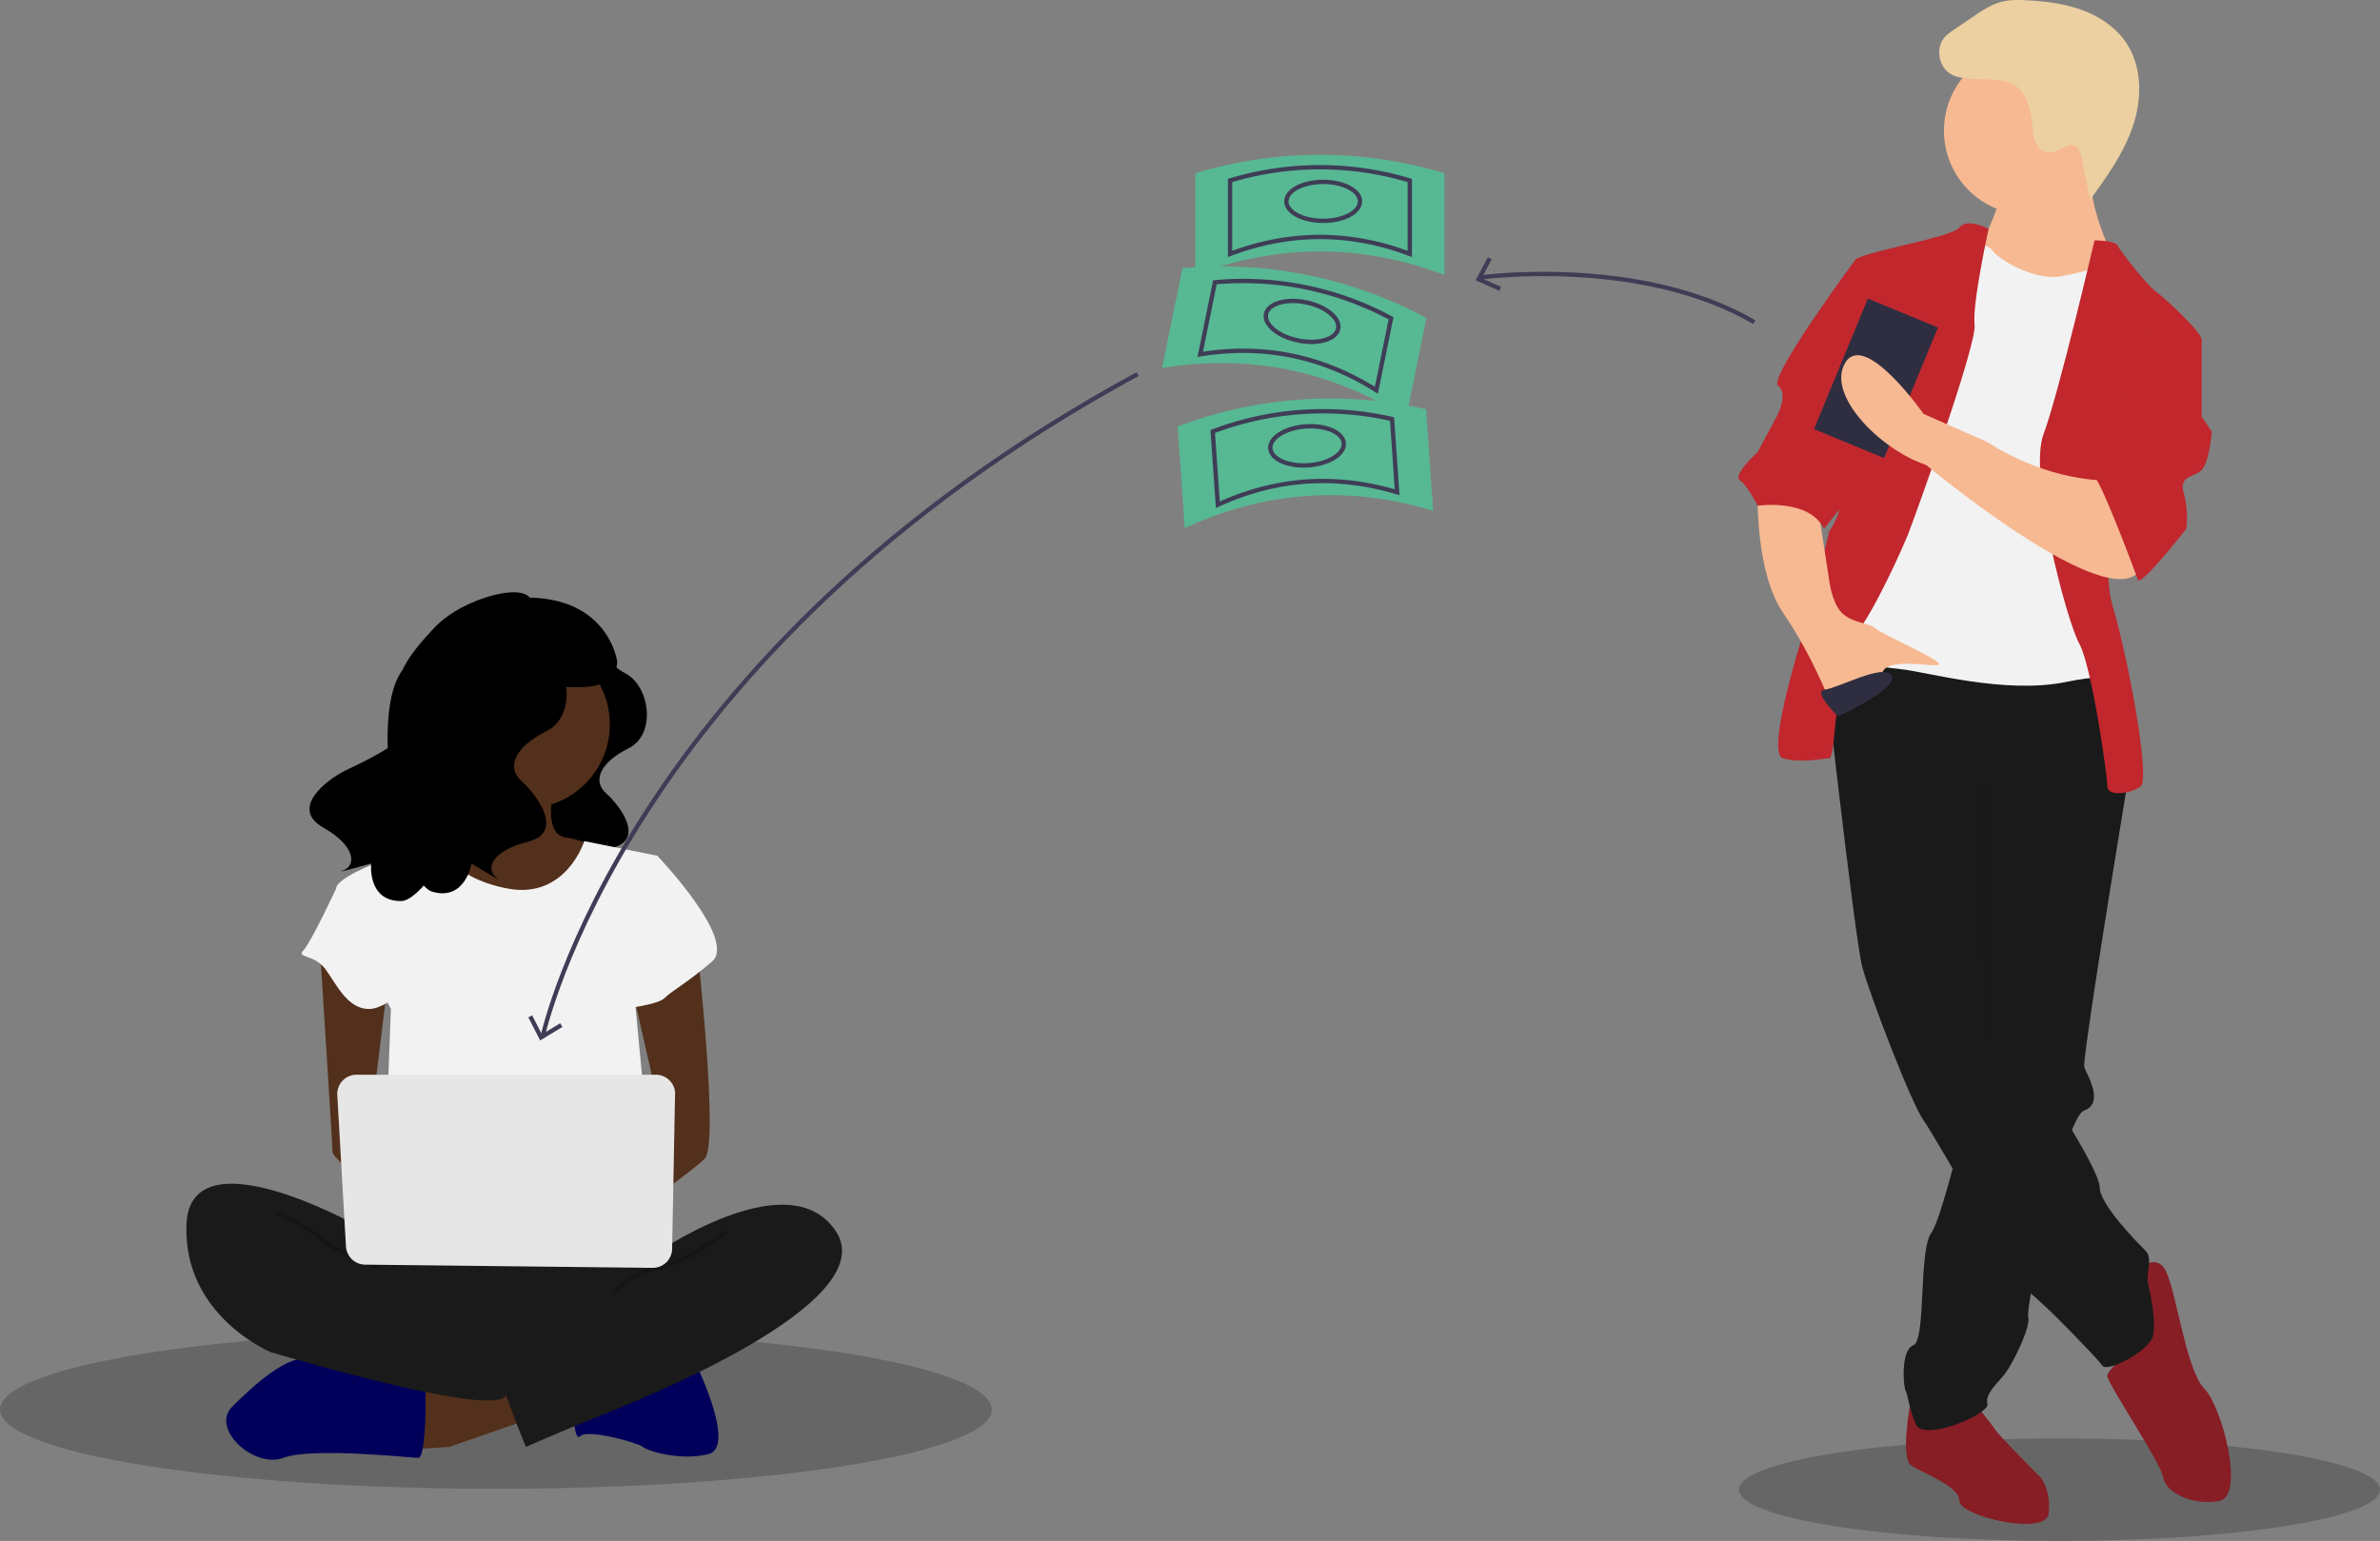 <svg id="Layer_1" data-name="Layer 1" xmlns="http://www.w3.org/2000/svg" viewBox="0 0 1099 711.68">
   <rect x="0" y="0" width="1099" height="711.68" fill="#808080" stroke="none"/>
   <defs>
      <style>.cls-1{fill:#666;}.cls-2{fill:#53301b;}.cls-3{fill:#00005b;}.cls-14,.cls-4,.cls-6{fill:#1a1a1a;}.cls-5{fill:#f2f2f2;}.cls-6{stroke:#000;opacity:0.2;}.cls-6,.cls-8{stroke-miterlimit:10;stroke-width:2px;}.cls-14,.cls-6{isolation:isolate;}.cls-7{fill:#e6e6e6;}.cls-17,.cls-18,.cls-8{fill:none;stroke:#3f3d56;}.cls-9{fill:#3f3d56;}.cls-10{fill:#871d25;}.cls-11{fill:#f7b992;}.cls-12{fill:#c1272d;}.cls-13{fill:#ecd0a1;}.cls-14{opacity:0.1;}.cls-15{fill:#2f2e41;}.cls-16{fill:#57b894;}.cls-17{stroke-miterlimit:10;stroke-width:2px;}.cls-18{stroke-miterlimit:10;stroke-width:2px;}</style>
   </defs>
   <ellipse class="cls-1" cx="951" cy="688" rx="148" ry="23.68"/>
   <ellipse class="cls-1" cx="229" cy="650.97" rx="229" ry="36.64"/>
   <path d="M210.34,410.13c-19.49,10.4,18.85,84.48,32.5,88.38s16.24-11.69,16.24-11.69,14.95,9.09,10.4,5.84-2.6-11,13-14.94,3.9-19.5-2.6-25.35-2.6-14.3,10.4-20.79S300,403,289,397.13s-9.1-12.35-9.1-12.35S229.84,399.73,210.34,410.13Z" transform="translate(0 -86)"/>
   <path class="cls-2" d="M220.93,444.17c6.74,15.16-27,40.44-27,40.44l25.28,25.28H259.7l21.9-28.65a46.05,46.05,0,0,0-20.22-8.42c-11.8-1.69-5.06-25.28-5.06-25.28S214.19,429,220.93,444.17Z" transform="translate(0 -86)"/>
   <polygon class="cls-2" points="237.79 629.9 182.17 646.35 180.49 669.95 207.45 668.26 246.21 654.78 237.79 629.9"/>
   <path class="cls-3" d="M196.5,725.61s-42.14-8.43-52.43-11.8-26.78,11.8-36.89,21.91,10.11,28.65,23.59,23.6,59,0,62.36,0,3.37-23.6,3.37-23.6Z" transform="translate(0 -86)"/>
   <path class="cls-3" d="M264.75,735.72s0,16.86,3.37,13.49,27,3.37,28.65,5,16.86,6.74,30.34,3.37-6.74-43.82-6.74-43.82Z" transform="translate(0 -86)"/>
   <path class="cls-4" d="M167,661.57c-11.79,3.37-8.42,40.45,0,52.24s121.35,11.8,144.94,0-8.43-55.61-8.43-55.61S178.8,658.2,167,661.57Z" transform="translate(0 -86)"/>
   <circle class="cls-2" cx="242.84" cy="334.57" r="38.76"/>
   <path class="cls-5" d="M293.4,550.34l8.43,89.32L177.12,643l3.37-91s-25.28-50.56-25.28-55.62,21.91-13.48,23.59-13.48,21.91-8.43,21.91-8.43,6.74,16.85,33.71,21.91,35.39-21.91,35.39-21.91l33.7,6.74Z" transform="translate(0 -86)"/>
   <path class="cls-2" d="M291.72,541.91l13.48,59-13.48,25.28V646.4s27-18.54,33.7-25.28-3.37-96.06-3.37-96.06Z" transform="translate(0 -86)"/>
   <path class="cls-2" d="M178.8,541.91,170.37,611l11.8,13.48s-3.37,8.43-8.42,8.43-20.23-11.8-20.23-15.17-5.9-95.22-5.9-95.22Z" transform="translate(0 -86)"/>
   <path class="cls-4" d="M175.43,671.68s42.13,28.65,45.5,25.28,11.8,0,18.54,1.69-1.68,20.22-5.9,31.67-108.7-19.88-108.7-19.88-40.45-16.85-38.76-59,77.52,0,77.52,0Z" transform="translate(0 -86)"/>
   <path class="cls-6" d="M175.43,671.68s-21.91-8.43-27-13.48-20.23-11.8-20.23-11.8" transform="translate(0 -86)"/>
   <path class="cls-5" d="M286.66,552s16.85-1.69,20.22-5.06,10.12-6.74,21.91-16.85-25.28-48.88-25.28-48.88l-10.11,3.37Z" transform="translate(0 -86)"/>
   <path class="cls-5" d="M194,535.17S180.49,552,170.37,552s-15.16-11.8-20.22-18.54-13.48-5.06-10.11-8.43,15.17-28.65,15.17-28.65L170.37,493Z" transform="translate(0 -86)"/>
   <path class="cls-4" d="M264.75,695.28c-3.37,5.05-18.54,8.42-21.91,8.42s-15.17,0-15.17,6.74,15.17,43.82,15.17,43.82,15.17-6.74,32-13.48S408,688.53,386.09,654.83s-85.95,11.8-85.95,11.8S268.12,690.22,264.75,695.28Z" transform="translate(0 -86)"/>
   <path class="cls-6" d="M283.29,683.48s5.06-8.43,20.22-11.8,32-16.85,32-16.85" transform="translate(0 -86)"/>
   <path class="cls-7" d="M311.77,591.29a8.93,8.93,0,0,0-8.93-8.93H164.67l-.51,0a8.93,8.93,0,0,0-8.41,9.43l4,69.86a8.94,8.94,0,0,0,8.82,8.42l132.79,1.49a8.93,8.93,0,0,0,9-8.76l1.35-71.36Z" transform="translate(0 -86)"/>
   <path d="M186.39,394.8c-16.86,20.23-1.77,98.75,13.35,103.07s18-13,18-13,16.56,10.08,11.52,6.48-2.88-12.24,14.4-16.56,4.32-21.6-2.88-28.08-2.88-15.84,11.52-23,10.8-31.68-1.44-38.16-10.08-13.68-10.08-13.68S202.06,376,186.39,394.8Z" transform="translate(0 -86)"/>
   <path d="M235.28,391.65c10.78,24-34.33,110.43-50.06,110.51s-13.83-17.33-13.83-17.33-18.67,5.24-12.84,3.13,6.07-11-9.4-19.83,1.66-22,10.34-26.26,41-18.47,29.12-29.29,2.3-26.15,11.67-36.35c13.53-14.73,45.09-22.31,45.09-11.76C245.37,364.47,225.26,369.31,235.28,391.65Z" transform="translate(0 -86)"/>
   <path d="M205.26,373.69c13.48,9.51,32.34,22.82,42.12,29.86,8.11-2.74,37.3,6.21,37.59-12.17,0,0-4.24-31.76-46.43-29.22A63.74,63.74,0,0,0,205.26,373.69Z" transform="translate(0 -86)"/>
   <path class="cls-8" d="M525.33,258.76C288.41,387.45,250.56,564.85,250.56,564.85" transform="translate(0 -86)"/>
   <polygon class="cls-9" points="249.44 480.54 243.95 469.86 245.73 468.94 250.24 477.71 258.66 472.58 259.7 474.29 249.44 480.54"/>
   <path class="cls-10" d="M913,735.58s5.9,7.07,8.25,10.6,21.22,22.39,21.22,22.39,4.71,5.9,3.53,16.5-41.24,1.18-41.24-5.89-17.68-13-22.4-16.5-.49-27.13-.49-27.13l6.39,4.74Z" transform="translate(0 -86)"/>
   <path class="cls-4" d="M981.58,444.83l-3.31-7.27-1.66-3.67-64.81,8.25L913,580s-4.4,19.29-9.38,38.46c-1.22,4.68-2.47,9.35-3.71,13.73-3.14,11.19-6.15,20.49-8.12,23.23-5.89,8.25-2.35,49.5-8.25,51.85s-4.71,18.86-3.53,21.22,1.18,7.07,4.71,15.32,34.18-4.72,33-9.43,4.71-9.43,8.25-14.14,11.78-21.22,10.6-25.93a9.56,9.56,0,0,1,0-2.33c.31-3.35,1.34-9.74,2.86-17.68,3.48-18.08,9.49-44.18,15.11-60.49a68,68,0,0,1,5-11.76c1-1.75,2-2.85,2.93-3.19,9.43-3.54,1.18-16.5,0-20-1-2.93,13.46-91.85,18.41-122,.47-2.94.86-5.32,1.14-7l.48-2.94Z" transform="translate(0 -86)"/>
   <path class="cls-10" d="M989.57,704.94s-16.49,13-16.49,16.5S997.82,761.5,999,768.57s14.14,13,25.93,10.61,1.18-43.6-7.07-51.85-13-44.78-17.68-54.21-14.14,0-14.14,0Z" transform="translate(0 -86)"/>
   <path class="cls-4" d="M970.72,390.29c8.25,0,11.78,56.56,11.78,56.56l-64.81,20v71.88s-2.36,17.68,9.43,28.29,42.42,58.92,42.42,67.17,17.68,25.93,21.21,29.46,0,10.61,1.18,15.32,3.54,16.5,2.36,23.57-21.21,17.68-23.57,14.14-20-21.21-20-21.21-9.43-9.43-14.15-13-42.42-70.71-48.31-79-24.75-57.75-28.29-70.71S841.09,382,841.09,382C854.05,371.43,962.47,390.29,970.72,390.29Z" transform="translate(0 -86)"/>
   <circle class="cls-11" cx="936.54" cy="60.35" r="38.89"/>
   <path class="cls-11" d="M966,161.67c-3.54,16.49,9.42,42.42,9.42,42.42l-7.07,22.39-40.07-2.36s-21.21-20-15.32-24.74S923.58,177,923.58,177,969.54,145.17,966,161.67Z" transform="translate(0 -86)"/>
   <path class="cls-5" d="M878.8,228.84,867,271.26l-18.85,79s-4.71,25.93-3.54,33,21.22,10.6,33,11.78,48.32,11.79,76.6,5.89,21.21,3.54,21.21,3.54l-3.53-28.28-2.36-103.71,13-37.71s-4.71-24.75-7.07-25.93-10.6,2.36-23.57,4.72-29.46-8.25-31.81-11.79-13-4.71-13-4.71Z" transform="translate(0 -86)"/>
   <path class="cls-12" d="M911.8,235.91c1.17,9.43-28.29,90.74-30.64,96.63s-15.32,35.36-24.75,47.14-8.25,56.57-11.79,56.57-11.78,2.35-21.21,0,13-69.53,13-69.53l8.25-35.36s7.07-9.42,4.72-17.67,7.07-103.71,7.07-107.24,44.78-10.61,48.32-15.32,13.5.57,13.5.57S910.62,226.48,911.8,235.91Z" transform="translate(0 -86)"/>
   <path class="cls-12" d="M943.61,286.58c-7.07,18.86,10.61,86,16.5,96.64s13,61.28,13,66,10.6,3.54,15.32,0-5.9-60.1-13-83.67,7.07-93.1,7.07-93.1,34.18-25.92,34.18-29.46-16.5-18.86-21.21-22.39-16.5-18.86-17.68-21.21S967.18,197,967.18,197,950.69,267.73,943.61,286.58Z" transform="translate(0 -86)"/>
   <path class="cls-11" d="M839.91,323.12l4.71,30.64s1.18,10.6,5.9,15.32,13,4.71,15.32,7.07,29.46,14.14,29.46,16.49-22.39-3.53-25.93,3.54-24.75,13-24.75,13-8.25-21.21-21.21-40.06-11.78-55.39-11.78-55.39Z" transform="translate(0 -86)"/>
   <path class="cls-13" d="M930,125.11c5.74,3.34,7.86,11.78,8.4,17.85.25,2.86.32,5.81,1.41,8.46s3.5,5,6.37,5.05c4.48,0,8.94-5.29,12.58-2.7,1.47,1,1.93,3,2.3,4.74l4.05,19.8c7.82-10.81,15.76-21.84,19.93-34.51s4.08-27.47-3.51-38.45c-4.78-6.92-12.15-11.77-20-14.67s-16.35-4-24.75-4.5c-4.33-.27-8.74-.39-12.92.76-4.62,1.27-8.68,4-12.64,6.71l-9,6.1a22.82,22.82,0,0,0-4.14,3.33c-4.51,5-2.94,14.1,3,17.29,2.64,1.43,5.73,1.73,8.72,2C915.77,122.91,924.63,122,930,125.11Z" transform="translate(0 -86)"/>
   <path class="cls-14" d="M918.28,447.44s2.35,122.56,0,119-6.34-118.67-6.34-118.67Z" transform="translate(0 -86)"/>
   <path class="cls-12" d="M857.55,310.89l-15.28,19.3c-7.07-14.15-30.64-10.61-30.64-10.61s-4.72-9.43-8.25-11.78,8.25-13,8.25-13l9.42-17.67s4.72-9.43,0-13,35.36-57.74,35.36-57.74h9.43Z" transform="translate(0 -86)"/>
   <rect class="cls-15" x="833.62" y="243.21" width="65.22" height="35" transform="translate(294.64 875.85) rotate(-67.56)"/>
   <path class="cls-11" d="M852.17,253.38c9.16-14.62,36.06,23.78,36.06,23.78l29.46,13c29.46,18.85,55.39,17.68,55.39,17.68s29.46,18.85,15.32,41.24-99-48.32-99-48.32C867.81,293.45,843,268,852.17,253.38Z" transform="translate(0 -86)"/>
   <path class="cls-12" d="M990.75,238.27s-25.92,68.35-23.57,68.35,18.86,43.6,20,47.14,22.39-23.57,22.39-23.57a44.55,44.55,0,0,0-1.18-16.5c-2.36-8.25,4.71-7.07,8.25-10.61s4.71-17.68,4.71-17.68l-4.71-7.07V243l-13-4.71Z" transform="translate(0 -86)"/>
   <path class="cls-15" d="M873.5,398c-3.54-5.89-24.75,5.89-30.84,6.48s6.09,12.37,6.09,12.37S877,403.84,873.5,398Z" transform="translate(0 -86)"/>
   <ellipse class="cls-16" cx="611" cy="93" rx="17" ry="9"/>
   <path class="cls-16" d="M552,166a199,199,0,0,1,115,0v47q-57.5-21.72-115,0Z" transform="translate(0 -86)"/>
   <path class="cls-8" d="M568,169.36a143.6,143.6,0,0,1,83,0v33.92q-41.5-15.67-83,0Z" transform="translate(0 -86)"/>
   <ellipse class="cls-8" cx="611" cy="93" rx="17" ry="9"/>
   <ellipse class="cls-16" cx="601.22" cy="234.43" rx="9" ry="17" transform="translate(251.3 690.62) rotate(-78.46)"/>
   <path class="cls-16" d="M546,209.89a199,199,0,0,1,112.68,23l-9.4,46.05q-52-32.78-112.68-23Z" transform="translate(0 -86)"/>
   <path class="cls-8" d="M561,216.38A143.58,143.58,0,0,1,642.34,233l-6.78,33.24q-37.53-23.67-81.33-16.6Z" transform="translate(0 -86)"/>
   <ellipse class="cls-17" cx="601.22" cy="234.43" rx="9" ry="17" transform="translate(251.3 690.62) rotate(-78.46)"/>
   <ellipse class="cls-16" cx="603.56" cy="291.91" rx="17" ry="9" transform="translate(-18.81 -43.4) rotate(-3.98)"/>
   <path class="cls-16" d="M543.8,283a199,199,0,0,1,114.72-8l3.27,46.88q-58.87-17.67-114.73,8Z" transform="translate(0 -86)"/>
   <path class="cls-8" d="M560,285.28a143.6,143.6,0,0,1,82.8-5.76l2.35,33.84q-42.48-12.76-82.8,5.76Z" transform="translate(0 -86)"/>
   <ellipse class="cls-18" cx="603.56" cy="291.91" rx="17" ry="9" transform="translate(-18.81 -43.4) rotate(-3.98)"/>
   <path class="cls-8" d="M810.06,234.8c-52.49-30.76-126-20.71-126-20.71" transform="translate(0 -86)"/>
   <polygon class="cls-9" points="681.36 129.44 687.03 118.85 688.8 119.8 684.14 128.49 693.15 132.5 692.33 134.33 681.36 129.44"/>
</svg>